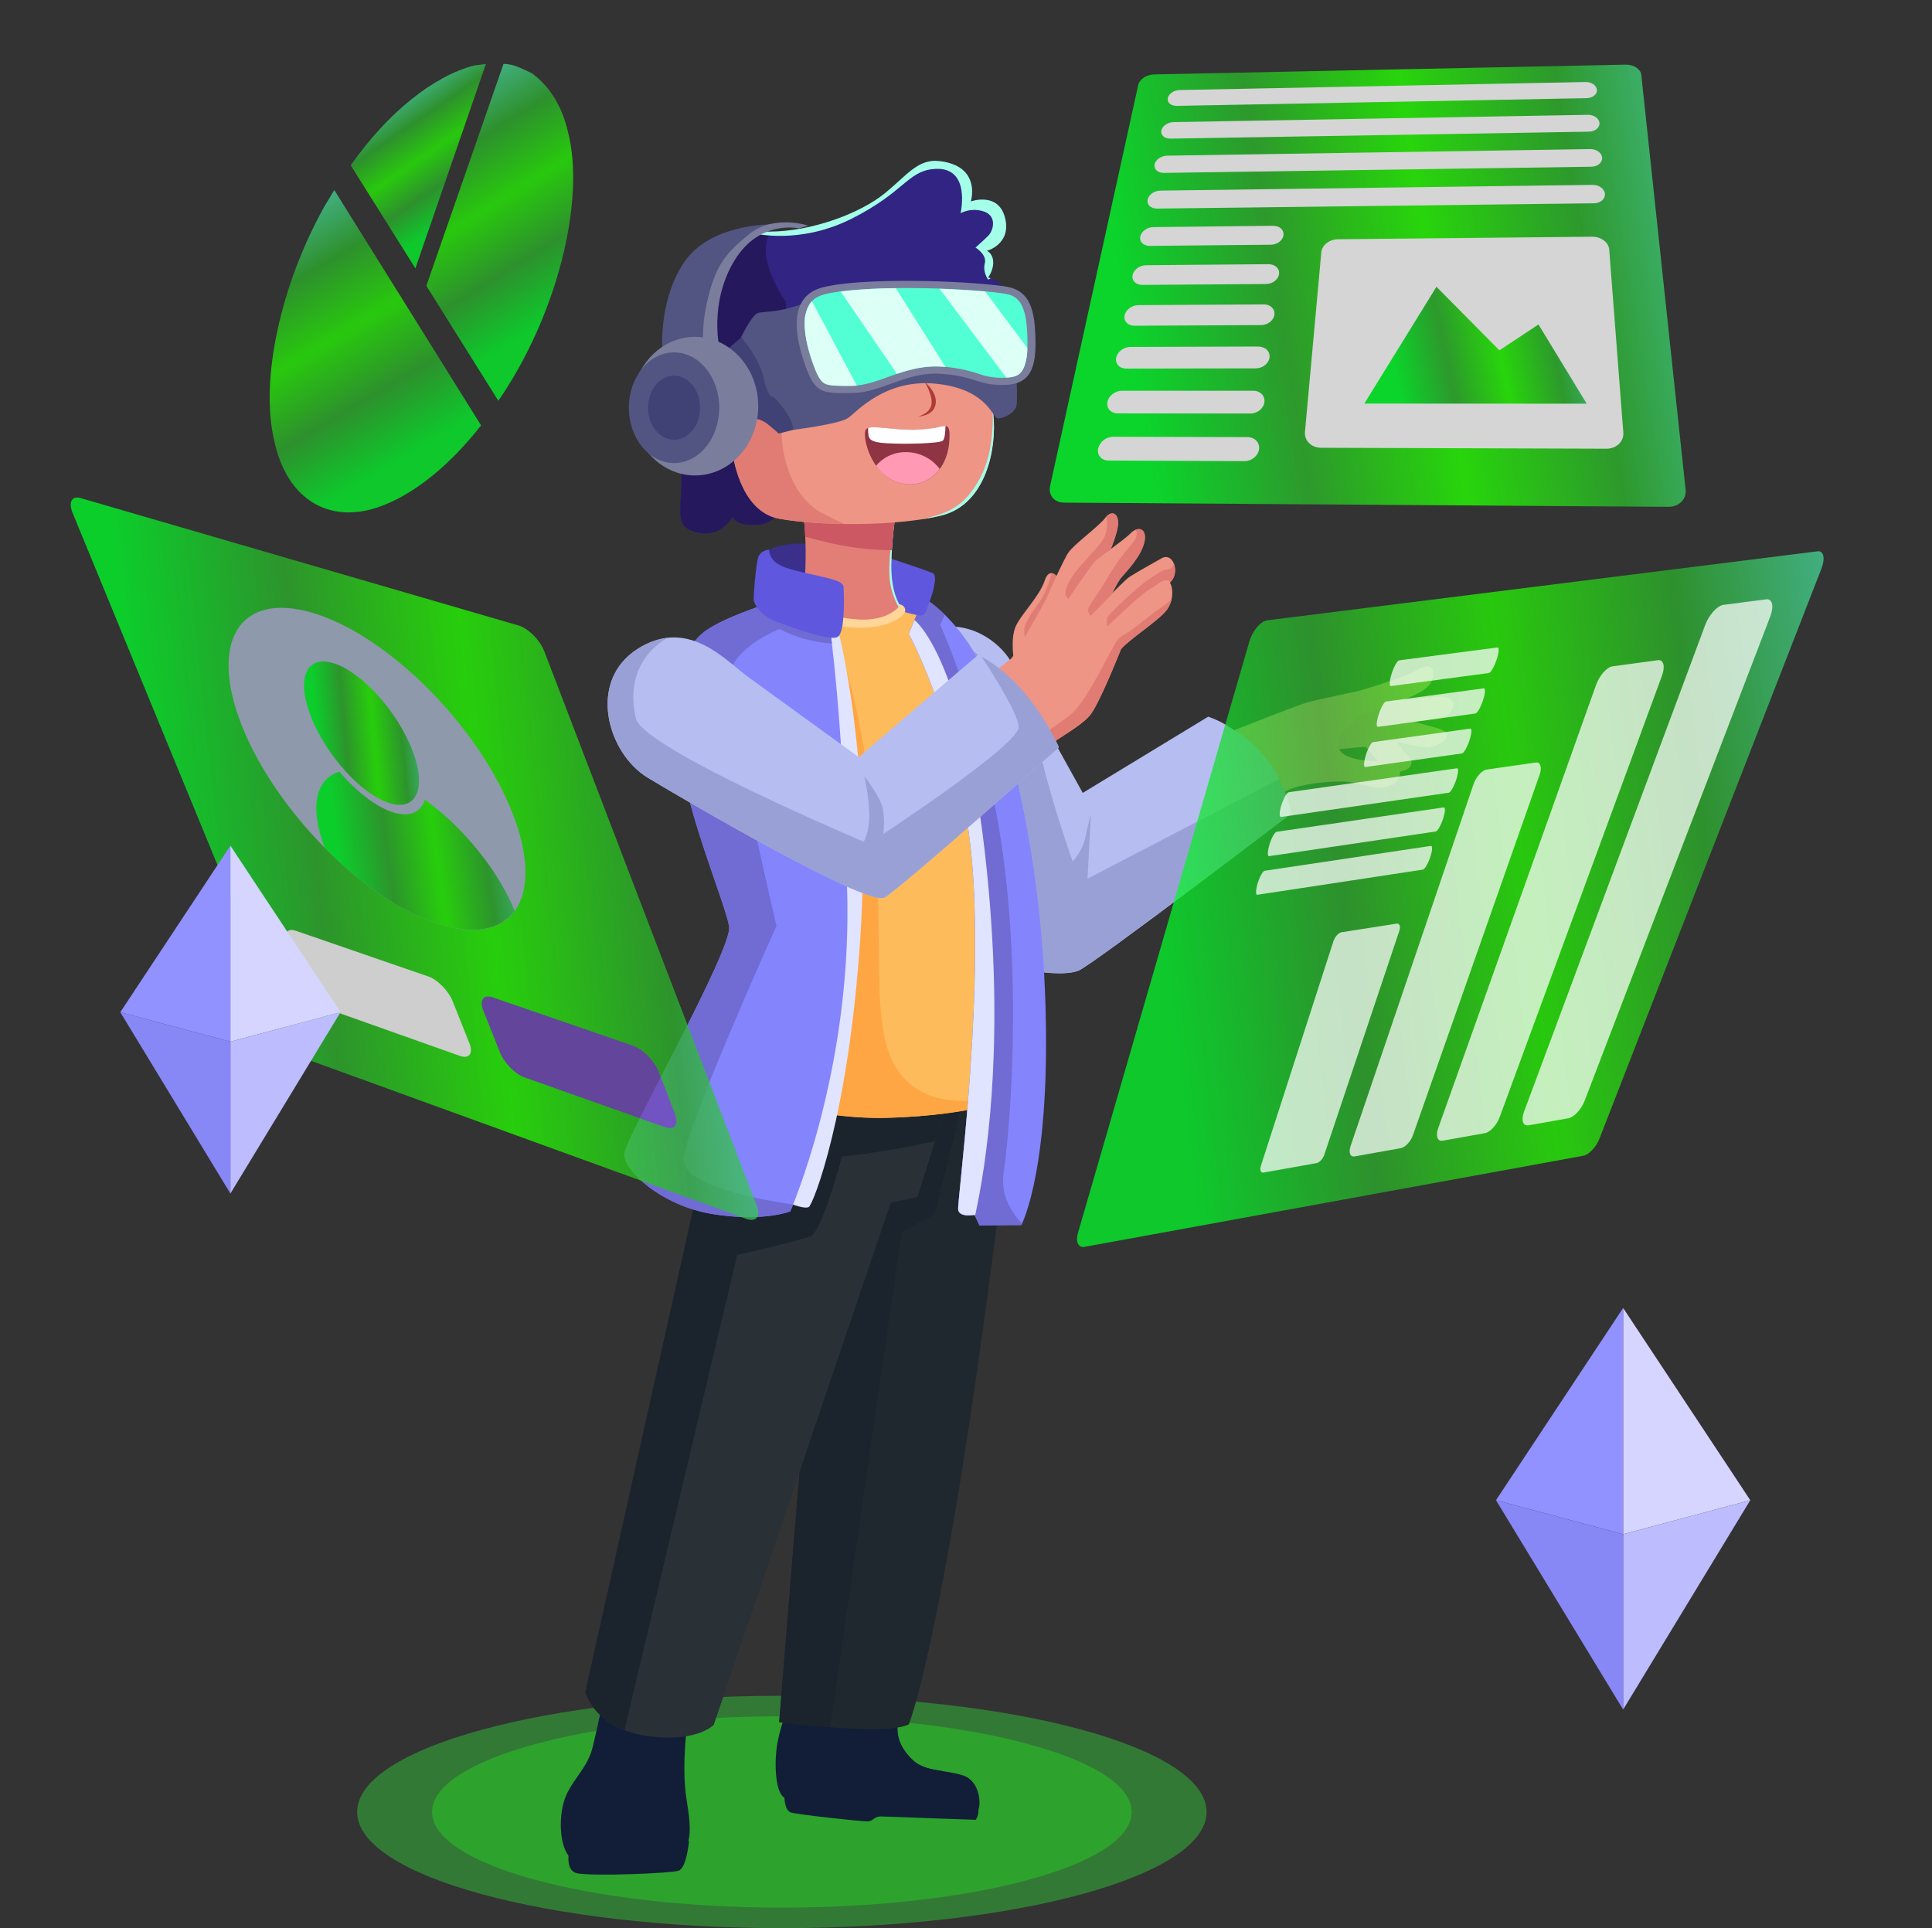 <svg width="514" height="513" viewBox="0 0 514 513" fill="none" xmlns="http://www.w3.org/2000/svg">
<rect x="0" y="0" width="514" height="513" fill="#333333" stroke="none"/>
<g clip-path="url(#clip0_24_205)">
<path opacity="0.4" d="M208.013 451.193C145.607 451.193 95.016 465.029 95.016 482.101C95.016 499.173 145.607 513.01 208.013 513.01C270.42 513.01 321.001 499.164 321.001 482.096C321.001 465.029 270.425 451.193 208.013 451.193Z" fill="#34E13B"/>
<path opacity="0.72" d="M208.013 456.645C156.62 456.645 114.955 468.038 114.955 482.096C114.955 496.155 156.62 507.548 208.013 507.548C259.407 507.548 301.077 496.15 301.077 482.096C301.077 468.043 259.411 456.645 208.013 456.645Z" fill="#2BB32A"/>
<g opacity="0.79">
<path d="M432.486 17.198L307.06 19.801C305.04 19.844 303.15 21.095 302.817 22.616L279.374 129.294C278.843 131.709 280.471 133.713 283.037 133.733L443.925 134.848C446.703 134.848 448.718 132.825 448.448 130.284L436.661 19.922C436.497 18.362 434.632 17.149 432.486 17.198Z" fill="url(#paint0_linear_24_205)"/>
<path d="M423.561 62.981L355.988 63.657C353.693 63.657 351.707 65.212 351.533 67.105L347.183 114.888C346.966 117.226 348.865 119.128 351.446 119.133L427.378 119.389C430.055 119.389 432.061 117.457 431.877 115.086L428.127 66.405C427.977 64.473 425.943 62.957 423.57 62.981H423.561Z" fill="white"/>
<path d="M422.135 107.407L362.976 107.378L382.161 76.3L398.905 93.204L409.305 86.331L422.135 107.407Z" fill="url(#paint1_linear_24_205)"/>
<path d="M421.768 21.824L313.878 23.954C312.341 23.983 310.921 24.92 310.689 26.103C310.457 27.286 311.515 28.199 313.066 28.17L422.067 26.122C423.706 26.089 424.967 25.099 424.856 23.901C424.744 22.703 423.406 21.781 421.768 21.815V21.824Z" fill="white"/>
<path d="M422.377 30.556L312.235 32.488C310.669 32.517 309.215 33.511 308.973 34.724C308.732 35.936 309.809 36.907 311.389 36.883L422.691 35.033C424.363 35.009 425.634 33.975 425.532 32.724C425.431 31.474 424.029 30.512 422.377 30.541V30.556Z" fill="white"/>
<path d="M423.014 39.669L310.524 41.417C308.925 41.442 307.436 42.475 307.18 43.74C306.924 45.006 308.026 46.02 309.64 46.001L423.343 44.359C425.049 44.334 426.344 43.262 426.243 41.944C426.141 40.625 424.706 39.645 423.014 39.669Z" fill="white"/>
<path d="M423.681 49.188L308.736 50.714C307.103 50.714 305.576 51.81 305.315 53.129C305.054 54.447 306.166 55.515 307.818 55.495L424.024 54.09C425.769 54.09 427.093 52.95 426.987 51.588C426.88 50.227 425.382 49.164 423.681 49.188Z" fill="white"/>
<path d="M338.698 60.074L306.871 60.422C305.199 60.422 303.638 61.561 303.363 62.938C303.087 64.314 304.223 65.439 305.909 65.42L338.089 65.111C339.804 65.111 341.317 63.947 341.471 62.546C341.626 61.146 340.389 60.054 338.693 60.074H338.698Z" fill="white"/>
<path d="M337.461 70.293L304.919 70.568C303.213 70.568 301.613 71.751 301.323 73.195C301.033 74.639 302.188 75.813 303.914 75.799L336.818 75.562C338.572 75.562 340.123 74.354 340.292 72.891C340.462 71.428 339.191 70.278 337.461 70.293Z" fill="white"/>
<path d="M336.161 80.995L302.879 81.188C301.135 81.188 299.497 82.415 299.192 83.926C298.888 85.438 300.062 86.669 301.826 86.665L335.499 86.491C337.291 86.491 338.881 85.235 339.055 83.699C339.229 82.163 337.939 80.961 336.156 80.975L336.161 80.995Z" fill="white"/>
<path d="M334.803 92.199L300.743 92.31C298.955 92.31 297.269 93.585 296.955 95.169C296.641 96.753 297.834 98.067 299.642 98.067L334.097 98.009C335.938 98.009 337.567 96.7 337.75 95.087C337.934 93.474 336.62 92.214 334.803 92.219V92.199Z" fill="white"/>
<path d="M333.377 103.959H298.501C296.675 103.959 294.94 105.292 294.635 106.953C294.331 108.614 295.52 109.981 297.37 109.986L332.647 110.025C334.532 110.025 336.204 108.658 336.397 106.968C336.591 105.277 335.243 103.949 333.387 103.949L333.377 103.959Z" fill="white"/>
<path d="M331.879 116.303L296.148 116.211C295.227 116.216 294.335 116.526 293.61 117.094C292.886 117.661 292.371 118.454 292.147 119.346C291.799 121.099 293.041 122.533 294.935 122.538L331.101 122.693C333.034 122.693 334.754 121.244 334.967 119.491C335.18 117.738 333.793 116.308 331.889 116.303H331.879Z" fill="white"/>
</g>
<path d="M260.305 481.502C260.377 482.449 260.131 483.392 259.605 484.182C259.605 484.182 237.187 483.415 234.732 483.299C232.277 483.183 232.562 484.661 230.547 484.603C228.532 484.545 212.764 482.874 210.444 482.246C208.124 481.618 208.704 475.422 208.704 475.422L254.25 478.643L260.305 481.502Z" fill="#121E38"/>
<path d="M239.332 456.017C237.728 461.445 239.569 465.217 242.899 468.347C246.228 471.476 251.762 470.848 256.294 472.403C260.827 473.958 261.011 480.28 260.252 481.536C259.494 482.792 211.116 479.952 208.593 478.247C206.071 476.542 206.013 468.303 206.82 463.759C207.372 460.816 208.227 457.939 209.371 455.172L239.332 456.017Z" fill="#121E38"/>
<path d="M227.991 455.698L239.328 456.017C237.723 461.445 239.569 465.217 242.894 468.342C244.977 470.298 247.925 470.79 250.95 471.264C248.05 474.553 248.132 475.069 241.565 473.36C234.998 471.65 229.218 469.25 227.913 464.116C227.174 461.185 227.536 457.934 227.986 455.684L227.991 455.698Z" fill="#121E38"/>
<path d="M183.319 489.809C183.319 489.809 182.682 497.053 180.522 497.739C178.361 498.424 157.877 499.25 153.619 498.429C149.362 497.608 152.068 489.659 152.068 489.659L183.319 489.809Z" fill="#121E38"/>
<path d="M182.952 457.393C182.952 457.393 181.227 469.95 182.633 478.614C184.039 487.278 184.344 492.19 178.849 494.527C173.355 496.865 158.703 496.29 153.875 495.421C149.048 494.551 148.405 485.308 149.927 479.672C151.449 474.036 156.175 470.897 157.625 465.038C159.075 459.18 160.916 450.149 160.916 450.149L182.952 457.393Z" fill="#121E38"/>
<path d="M176.684 455.819C175.644 460.178 175.269 464.668 175.573 469.139C176.109 476.34 177.134 484.255 169.663 485.371C162.192 486.486 157.678 484.675 157.852 478.827C158.026 472.978 159.785 471.703 162.066 463.952C164.347 456.201 166.299 449.058 166.299 449.058L176.684 455.819Z" fill="#121E38"/>
<path d="M269.864 288.106C269.864 288.106 262.412 352.913 254.535 399.879C246.658 446.846 241.812 458.746 241.812 458.746C241.812 458.746 239.792 460.421 228.508 459.987C217.224 459.552 207.293 458.219 207.293 458.219L218.63 318.788L220.839 284.436L269.864 288.106Z" fill="#20282F"/>
<path d="M224.231 284.677L257.633 287.189L248.664 323.071L239.879 327.828L220.882 459.562C213.107 459.002 207.293 458.219 207.293 458.219L218.63 318.788L220.563 288.908L224.231 284.677Z" fill="#1B232C"/>
<path d="M255.202 283.344L244.088 318.464L236.979 320.019L189.896 458.915C189.896 458.915 185.19 463.913 171.668 461.812C158.147 459.712 155.721 450.222 155.721 450.222L193.695 280.152C193.695 280.152 208.037 270.551 218.824 270.575C229.61 270.599 255.202 283.344 255.202 283.344Z" fill="#293036"/>
<path d="M218.819 270.561C229.6 270.585 255.202 283.344 255.202 283.344L248.785 303.628C240.602 305.443 232.326 306.809 223.994 307.719C223.994 307.719 218.679 327.732 215.668 328.925C212.657 330.118 196.121 333.899 196.121 333.899L166.116 460.349C157.451 456.968 155.712 450.207 155.712 450.207L193.695 280.152C193.695 280.152 208.037 270.551 218.824 270.575L218.819 270.561Z" fill="#1B232C"/>
<path d="M360.449 192.179C360.449 192.179 368.079 193.246 369.418 194.463C370.756 195.68 372.138 198.5 374.641 201.162C377.145 203.823 373.815 205.677 370.689 205.305C367.562 204.933 364.034 198.868 363.208 198.742C362.382 198.616 358.187 199.225 356.442 199.321C354.698 199.418 353.76 197.713 355.476 195.018C357.191 192.324 360.424 192.179 360.424 192.179H360.449Z" fill="#EE8587"/>
<path d="M367.731 189.397C367.731 189.397 377.362 192.469 381.745 193.536C386.128 194.603 385.93 196.723 381.832 198.491C377.734 200.259 361.265 193.961 360.308 193.299C359.352 192.638 358.859 191.952 361.372 190.59C363.884 189.228 367.707 189.397 367.707 189.397H367.731Z" fill="#EE8587"/>
<path d="M364.551 186.659C364.551 186.659 372.887 186.456 378.976 185.645C385.065 184.833 387.892 185.814 386.133 189.209C384.374 192.604 367.286 192.107 363.222 192.797C359.158 193.488 356.457 193.198 357.796 190.769C359.134 188.34 364.561 186.659 364.561 186.659H364.551Z" fill="#EE8587"/>
<path d="M326.124 195.154C326.124 195.154 345.482 187.518 347.715 186.895C349.948 186.272 361.676 183.78 361.676 183.78C361.676 183.78 373.975 180.207 377.512 178.053C381.049 175.899 381.832 178.342 380.943 180.994C380.054 183.645 375.661 185.278 372.708 186.461C369.756 187.644 362.469 190.208 362.469 190.208C362.469 190.208 356.761 193.647 356.046 197.506C355.331 201.364 361.42 202.157 363.527 202.398C365.634 202.639 372.96 201.915 372.506 205.687C372.051 209.459 368.335 209.739 365.141 209.362C361.947 208.985 360.241 207.836 356.529 207.913C352.818 207.991 346.381 208.478 342.317 210.362C339.84 211.499 337.142 212.079 334.416 212.062L326.124 195.154Z" fill="#EE9585"/>
<path d="M249.273 166.993C259.382 165.139 267.018 171.914 269.444 176.903C271.869 181.892 288.063 210.961 288.063 210.961L321.446 190.677C325.727 192.246 326.761 193.294 330.98 195.989C330.98 195.989 336.624 200.278 339.422 205.6C343.346 213.066 343.472 216.5 343.472 216.5C343.472 216.5 290.673 256.778 286.932 258.26C283.192 259.743 275.605 258.449 275.605 258.449C275.605 258.449 243.082 214.901 237.38 198.563C231.678 182.225 249.273 166.993 249.273 166.993Z" fill="#B5BDF1"/>
<path d="M247.272 168.939C248.699 169.568 250.044 170.368 251.278 171.32C263.016 169.22 275.054 193.077 277.61 203.755C280.167 214.433 285.376 229.23 285.376 229.23C285.376 229.23 288.049 226.217 288.667 223.203C289.286 220.19 290.218 216.572 290.218 216.572L289.334 233.789L340.283 207.285C343.356 213.564 343.472 216.461 343.472 216.461C343.472 216.461 290.673 256.734 286.932 258.222C283.192 259.709 275.605 258.41 275.605 258.41C275.605 258.41 248.49 222.102 239.444 203.354C238.477 196.776 237.583 191.058 236.945 186.234C238.878 178.42 244.31 171.982 247.272 168.915V168.939Z" fill="#99A0D6"/>
<path d="M271.198 291.743C271.198 291.743 259.059 296.828 235.824 297.403C212.59 297.978 190.399 288.044 190.399 288.044C190.399 288.044 199.421 253.151 199.967 231.988C200.513 210.825 197 179.192 197.691 173.614C198.382 168.036 210.604 158.556 217.881 157.503C225.159 156.45 237.815 157.687 242.672 160.15C247.528 162.613 251.003 169.978 254.27 178.956C257.536 187.934 268.284 227.202 269.772 247.862C271.261 268.523 271.198 291.743 271.198 291.743Z" fill="#FDBB5B"/>
<path d="M211.58 159.797C214.383 160.253 217.122 161.042 219.737 162.149C232.702 193.497 233.751 232.915 233.809 252.537C233.867 272.159 234.65 282.644 242.802 288.956C250.955 295.268 263.746 292.168 263.746 292.168L263.635 294.042C257.725 295.491 248.422 297.113 235.824 297.422C225.676 297.673 215.697 295.916 207.709 293.853C206.303 266.842 202.041 182.824 202.678 166.167C205.35 163.659 208.343 161.516 211.58 159.797Z" fill="#FFA644"/>
<path d="M243.464 164.506L241.787 168.693C241.787 168.693 256.43 195.376 258.89 233.007C261.349 270.638 254.618 319.691 254.922 321.869C255.227 324.047 259.271 323.231 259.271 323.231L260.562 326.022L271.725 325.95C271.725 325.95 279.94 310.699 278.007 263.65C276.074 216.601 264.031 180.52 257.788 171.354C251.544 162.188 245.89 159.203 245.89 159.203L243.464 164.506Z" fill="#8484FD"/>
<path d="M245.871 159.194C245.871 159.194 248.113 160.382 251.332 163.54C250.679 165.153 250.123 166.216 250.123 166.216C250.123 166.216 262.731 193.657 267.25 230.448C271.768 267.238 268.356 303.078 266.998 312.201C266.08 318.368 269.564 323.101 271.918 325.525C271.812 325.762 271.734 325.921 271.734 325.921L260.566 325.989L259.276 323.202C259.276 323.202 255.231 324.004 254.927 321.835C254.622 319.667 261.359 270.643 258.894 232.973C256.43 195.303 241.792 168.655 241.792 168.655L243.469 164.467L245.871 159.194Z" fill="#706CD4"/>
<path d="M219.626 167.143L223.163 168.456C223.163 168.456 231.997 202.466 228.87 249.712C225.744 296.959 216.388 320.174 215.228 321.096C214.069 322.019 208.337 319.479 208.337 319.479L219.626 167.143Z" fill="#E0E4FF"/>
<path d="M212.822 157.967C212.822 157.967 195.241 162.719 188.094 167.577C180.947 172.436 178.429 183.259 180.724 200.205C183.02 217.152 192.994 240.493 193.99 246.467C194.985 252.441 166.749 302.204 166.14 306.729C165.531 311.254 176.027 320.734 189.442 322.97C202.857 325.206 210.256 322.289 210.256 322.289C210.256 322.289 226.121 286.204 225.439 240.082C224.758 193.961 220.529 164.82 220.529 164.82L212.822 157.967Z" fill="#8484FD"/>
<path d="M212.822 157.967L220.529 164.82C220.529 164.82 220.853 167.09 221.332 171.233C216.466 170.91 211.718 169.596 207.38 167.37C207.38 167.37 196.556 171.528 194.333 178.478C192.11 185.427 206.583 246.346 206.583 246.346C206.583 246.346 182.856 298.987 181.826 308.163C181.034 315.306 201.751 319.14 211 320.493C210.517 321.676 210.246 322.328 210.246 322.328C210.246 322.328 202.847 325.226 189.433 323.014C176.018 320.802 165.517 311.293 166.13 306.767C166.744 302.242 194.98 252.479 193.98 246.505C192.98 240.531 183.03 217.195 180.715 200.244C178.4 183.293 180.952 172.455 188.108 167.597C195.265 162.738 212.822 157.967 212.822 157.967Z" fill="#706CD4"/>
<path d="M203.307 147.014C207.989 143.633 218.437 144.309 224.086 145.85C229.735 147.39 237.134 149.646 237.134 149.646L235.766 160.237C235.766 160.237 227.754 156.373 219.877 157.774C212 159.174 209.521 160.898 209.521 160.898C209.521 160.898 207.67 161.304 205.655 157.518C203.64 153.731 203.307 147.014 203.307 147.014Z" fill="#3A2F8B"/>
<path d="M236.341 148.409C236.341 148.409 246.625 151.751 248.157 152.514C249.689 153.277 247.852 158.691 247.239 160.212C246.625 161.734 246.403 164.076 244.528 163.767C242.653 163.458 236.965 161.835 236.965 161.835C236.965 161.835 234.089 157.397 234.065 154.427C234.041 151.457 236.341 148.409 236.341 148.409Z" fill="#5F58DF"/>
<path d="M238.709 160.787C238.709 160.787 240.386 160.551 240.811 162.057C241.237 163.564 237.723 166.249 231.963 166.858C226.203 167.466 216.726 165.853 214.822 165.279C212.918 164.704 212.068 162.98 212.933 161.686C213.798 160.391 216.726 159.387 216.726 159.387L238.709 160.787Z" fill="#FFD598"/>
<path d="M213.479 135.201C215.412 147.202 213.479 161.28 213.479 161.28C218.248 163.263 223.307 164.463 228.46 164.834C236.525 165.288 239.439 161.12 239.439 161.12C239.439 161.12 237.023 157.952 237.085 150.447C237.187 145.317 237.657 140.201 238.492 135.138L213.479 135.201Z" fill="#E27E75"/>
<path d="M204.602 146.284C204.896 150.665 210.043 151.452 215.673 152.756C221.303 154.06 224.371 154.591 224.444 156.277C224.516 157.962 224.927 167.935 222.941 169.393C220.955 170.852 210.14 166.728 206.37 165.313C202.601 163.897 200.678 160.995 200.542 159.725C200.407 158.455 201.088 150.843 201.635 148.578C202.181 146.313 204.602 146.284 204.602 146.284Z" fill="#5F58DF"/>
<path d="M243.29 164.965C243.29 164.965 257.677 175.59 263.103 237.513C266.868 280.461 262.456 309.646 259.402 323.501L259.271 323.221C259.271 323.221 255.227 324.023 254.922 321.855C254.618 319.686 261.354 270.662 258.89 232.992C256.425 195.323 241.787 168.674 241.787 168.674L243.281 164.95L243.29 164.965Z" fill="#E0E4FF"/>
<path d="M237.96 138.572L237.999 138.833C237.481 142.687 237.191 146.569 237.129 150.457C237.071 157.962 239.482 161.135 239.482 161.135C239.368 161.286 239.244 161.43 239.11 161.565C237.596 158.94 236.745 155.986 236.631 152.959C236.375 146.99 237.96 138.572 237.96 138.572Z" fill="#A4FFE9"/>
<path d="M238.535 135.152C237.926 138.875 237.503 142.626 237.269 146.391C231.852 146.351 226.455 145.739 221.167 144.565C218.181 143.86 215.929 143.271 214.228 142.788C214.116 140.245 213.866 137.711 213.479 135.196L238.535 135.152Z" fill="#CB5863"/>
<path d="M269.734 175.565C269.734 175.565 268.767 169.958 270.217 166.665C271.667 163.371 276.557 158.73 277.949 154.432C279.341 150.133 282.781 153.823 282.375 157.643C281.969 161.463 279.384 163.767 278.258 168.002C277.132 172.238 278.099 174.218 275.624 175.136C273.15 176.053 270.265 175.532 270.265 175.532L269.734 175.565Z" fill="#EE9585"/>
<path d="M279.853 152.514C281.235 152.703 282.617 155.142 282.351 157.643C281.945 161.463 279.365 163.767 278.234 168.002C277.209 171.842 277.91 173.836 276.199 174.855C275.511 174.906 274.824 174.748 274.226 174.404C273.628 174.06 273.147 173.544 272.846 172.924C272.667 167.51 271.787 167.8 273.677 164.448C275.566 161.096 276.992 160.29 278.509 156.421C279.118 154.847 279.548 153.533 279.853 152.514ZM272.846 172.904C272.846 172.967 272.846 173.02 272.846 173.083L272.73 172.682C272.73 172.682 272.768 172.769 272.841 172.904H272.846Z" fill="#E07C74"/>
<path d="M260.267 174.208C274.426 181.452 281.713 198.838 281.713 198.838C281.713 198.838 239.772 236.252 235.322 238.778C230.871 241.304 182.696 213.182 172.33 206.904C161.564 200.384 156.18 181.138 169.687 172.614C183.194 164.09 193.144 175.879 199.131 180.187C207.67 186.354 228.46 201.432 228.46 201.432L260.267 174.208Z" fill="#B5BDF1"/>
<path d="M279.51 198.124C281.317 196.448 287.242 193.458 289.895 190.397C292.548 187.335 298.883 171.079 298.883 171.079C298.883 171.079 295.602 164.8 289.426 161.502C283.25 158.203 278.993 158.179 278.993 158.179C278.993 158.179 270.159 174.488 268.743 175.498C267.327 176.507 264.07 179.183 264.07 179.183L279.51 198.124Z" fill="#EE9585"/>
<path d="M278.321 159.324C278.321 159.324 282.776 149.182 284.265 146.989C285.753 144.797 292.292 140.103 294.065 137.76C295.839 135.418 298.24 136.645 297.216 141.006C296.197 145.119 294.362 148.985 291.818 152.374C289.619 155.272 285.42 162.999 285.42 162.999C285.42 162.999 282.486 161.951 280.587 161.125C278.688 160.299 278.321 159.305 278.321 159.305V159.324Z" fill="#EE9585"/>
<path d="M283.308 160.734C283.308 160.734 289.74 151.524 290.972 149.853C292.205 148.182 298.704 144.014 300.797 141.885C302.889 139.755 305.32 140.687 304.407 144.406C303.493 148.124 299.821 151.872 298.182 153.809C296.544 155.745 292.697 165.076 292.697 165.076C292.697 165.076 289.89 165.559 287.764 164.371C285.637 163.183 283.308 160.734 283.308 160.734Z" fill="#EE9585"/>
<path d="M290.015 164.245C290.015 164.245 298.559 154.721 300.579 153.437C302.599 152.152 306.33 150.056 309.065 148.52C311.8 146.984 313.646 151.297 312.018 154.045C310.389 156.793 302.353 162.038 299.99 163.854C298.077 165.43 296.263 167.122 294.558 168.92C294.558 168.92 293.417 168.954 291.697 167.539C291.198 167.141 290.791 166.641 290.501 166.073C290.211 165.505 290.045 164.882 290.015 164.245Z" fill="#EE9585"/>
<path d="M293.688 167.867C293.688 167.867 301.807 159.86 304.682 157.899C307.557 155.938 308.727 154.127 310.389 154.388C312.051 154.649 312.704 159.343 310.346 162.376C307.987 165.409 299.564 170.586 297.781 173.286C295.998 175.986 294.882 173.522 293.838 171.431C292.794 169.34 293.683 167.867 293.683 167.867H293.688Z" fill="#EE9585"/>
<path d="M295.955 136.592C297.085 136.63 297.887 138.142 297.216 141.006C296.796 142.759 296.215 144.469 295.481 146.115L296.075 145.671L295.592 146.212C295.592 146.212 292.296 148.313 291.243 149.419C290.189 150.525 284.231 159.314 284.231 159.314C283.889 159.037 283.641 158.663 283.519 158.24C283.397 157.818 283.408 157.369 283.55 156.953C284.033 155.412 285.038 153.152 288.102 149.829C291.166 146.506 292.2 145.207 292.2 145.207C292.926 144.436 293.519 143.55 293.954 142.585C294.307 141.716 294.882 139.282 294.336 137.49C294.528 137.23 294.775 137.016 295.059 136.861C295.342 136.706 295.656 136.614 295.979 136.592H295.955ZM303.121 140.769C304.266 140.846 304.996 142.083 304.421 144.406C303.508 148.124 299.835 151.872 298.197 153.809C297.306 155.087 296.54 156.449 295.911 157.875C296.829 156.909 297.728 156.011 298.511 155.248C297.167 156.663 296.225 157.716 296.225 157.716L290.209 163.806C290.209 163.806 289.199 162.965 289.503 161.966C289.808 160.966 293.272 156.214 294.988 153.181C296.801 150.104 298.905 147.208 301.27 144.531C302.691 142.889 302.614 141.551 302.087 140.977C302.41 140.825 302.765 140.754 303.121 140.769ZM312.303 149.945C312.565 150.604 312.677 151.313 312.63 152.021C312.583 152.729 312.379 153.417 312.032 154.036C311.848 154.326 311.639 154.601 311.409 154.857C311.207 154.68 310.968 154.55 310.71 154.476C310.452 154.403 310.18 154.387 309.915 154.432C308.669 154.601 308.316 155.397 305.938 156.711C303.561 158.025 294.582 166.694 294.582 166.694C294.582 166.694 294.002 164.762 295.263 163.434C296.525 162.106 302.594 156.098 305.673 154.103C308.751 152.109 308.867 151.79 310.824 151.447C311.192 151.382 311.532 151.206 311.797 150.941C312.061 150.677 312.238 150.337 312.303 149.969V149.945ZM311.694 159.416C311.468 160.489 311.006 161.499 310.341 162.371C308.147 165.196 300.705 169.871 298.26 172.682C296.636 176.749 292.06 187.934 289.904 190.416C287.256 193.454 281.327 196.443 279.519 198.143L277.393 195.54C279.128 194.294 281.805 192.367 284.589 190.329C288.58 187.431 294.292 175.329 295.737 172.943C297.182 170.557 296.815 170.094 299.279 168.736C301.744 167.379 306.18 163.511 308.881 161.642C309.891 160.997 310.836 160.256 311.703 159.43L311.694 159.416Z" fill="#E07C74"/>
<path d="M177.477 169.731C167.996 175.556 167.609 184.848 169.209 191.223C171.195 199.22 229.788 223.947 229.788 223.947C229.788 223.947 231.47 221.387 231.238 216.046C231.108 212.848 230.678 209.669 229.953 206.551C229.953 206.551 234.196 211.864 234.872 215.196C235.271 217.412 235.301 219.679 234.959 221.904C234.959 221.904 271.348 198.037 271.009 193.362C270.734 189.59 263.852 178.84 261.103 174.672C274.706 182.167 281.704 198.858 281.704 198.858C281.704 198.858 239.763 236.272 235.312 238.798C230.861 241.323 182.682 213.201 172.321 206.923C161.549 200.403 156.176 181.158 169.677 172.634C172.013 171.096 174.666 170.105 177.438 169.736L177.477 169.731Z" fill="#99A0D6"/>
<path d="M258.493 91.045C264.263 88.147 268.115 84.023 267.776 79.348C267.438 74.673 262.871 73.809 262.871 73.809C262.871 73.809 264.369 71.829 264.22 69.559C264.07 67.289 262.538 66.724 262.538 66.724C262.538 66.724 269.183 64.951 267.37 57.924C265.558 50.898 258.271 53.578 258.271 53.578C258.271 53.578 260.687 45.851 252.801 43.46C244.914 41.07 242.353 45.725 235.525 51.342C228.696 56.959 215.653 61.619 204.853 61.648C194.052 61.677 190.684 60.885 184.397 67.979C178.11 75.074 177.864 88.606 177.714 92.957C177.564 97.309 181.502 117.52 181.309 127.353C181.116 137.186 179.453 140.392 185.798 141.745C192.143 143.097 194.98 137.369 194.98 137.369C194.98 137.369 194.816 139.856 201.431 139.658C208.047 139.46 211.947 129.333 211.947 129.333L258.493 91.045Z" fill="#322483"/>
<path d="M199.503 61.633C201.074 61.633 202.843 61.633 204.867 61.633H205.099C200.412 68.332 209.125 80.338 209.125 80.338C209.125 80.338 208.927 89.929 208.951 95.546C208.951 99.54 211.715 118.157 211.454 130.473C210.207 133.124 206.68 139.489 201.446 139.649C194.83 139.842 194.995 137.359 194.995 137.359C194.995 137.359 192.158 143.073 185.813 141.73C179.468 140.387 181.125 137.171 181.319 127.338C181.512 117.505 177.578 97.294 177.728 92.943C177.878 88.591 178.12 75.074 184.412 67.965C189.519 62.199 192.694 61.643 199.503 61.624V61.633Z" fill="#26185C"/>
<path d="M261.185 89.355C261.185 98.492 263.272 101.172 264.263 110.199C265.254 119.225 262.374 134.172 250.52 137.133C238.666 140.093 218.142 139.972 207.361 138.026C196.58 136.08 194.874 120.234 194.874 120.234C194.874 120.234 189.795 124.069 185.016 121.374C180.236 118.679 175.491 110.952 181.328 106.103C187.166 101.255 193.158 106.852 193.158 106.852L193.25 99.226C193.25 99.226 192.593 101.752 196.555 103.693C200.518 105.635 201.702 96.932 201.702 96.932C203.795 97.26 205.939 96.922 207.83 95.966C211.067 94.363 211.899 85.626 211.899 85.626C211.899 85.626 216.398 76.668 224.758 76.233C233.118 75.798 245.586 77.614 250.423 78.797C253.284 79.502 256.308 79.059 258.846 77.561C258.846 77.561 260.576 86.119 261.185 89.374V89.355Z" fill="#EE9585"/>
<path d="M248.886 42.803C250.221 42.82 251.546 43.04 252.815 43.455C260.682 45.87 258.285 53.597 258.285 53.597C258.285 53.597 265.592 50.922 267.385 57.944C269.178 64.966 262.553 66.743 262.553 66.743C262.553 66.743 264.084 67.313 264.234 69.583C264.384 71.853 262.886 73.828 262.886 73.828C263.126 73.879 263.361 73.946 263.591 74.031C263.166 74.277 262.9 74.407 262.9 74.407C262.9 74.407 261.383 72.418 262.002 70.061C262.62 67.704 259.532 65.869 259.532 65.869C259.532 65.869 261.615 64.019 262.915 62.735C264.215 61.45 265.331 57.688 261.982 56.345C260.942 55.963 259.834 55.8 258.727 55.864C257.62 55.929 256.539 56.221 255.55 56.722C255.55 56.722 258.59 43.769 248.041 45.001C241.43 45.774 240.386 51.221 226.594 58.181C212.802 65.14 200.673 62.102 200.673 62.102L201.456 61.619C202.514 61.619 203.63 61.619 204.872 61.619C215.673 61.59 228.716 56.93 235.544 51.313C241.092 46.754 243.836 42.803 248.891 42.779L248.886 42.803Z" fill="#A4FFE9"/>
<path d="M264.104 109.45L264.195 109.638C264.195 109.827 264.239 110.001 264.263 110.194C265.254 119.22 262.374 134.172 250.52 137.132C248.954 137.524 247.233 137.862 245.407 138.147C247.069 137.746 248.79 137.292 250.114 136.833C254.067 135.476 257.894 133.076 261.277 126.121C264.659 119.167 264.104 109.45 264.104 109.45Z" fill="#A4FFE9"/>
<path d="M193.25 99.226V100.052C193.201 99.779 193.201 99.499 193.25 99.226ZM193.25 100.052C193.381 100.955 194.019 102.442 196.57 103.689C198.363 104.567 199.586 103.259 200.388 101.564C204.713 105.166 208.12 111.43 208.12 111.43C207.105 121.089 210.773 132.467 218.959 136.664C221.278 137.852 223.149 138.741 224.666 139.412C218.089 139.33 211.865 138.837 207.356 138.021C196.575 136.089 194.869 120.234 194.869 120.234C193.403 121.266 191.723 121.952 189.954 122.243C187.814 111.198 187.306 110.715 187.688 106.552C187.752 105.787 187.86 105.026 188.012 104.273C189.917 104.684 191.686 105.571 193.153 106.852L193.25 100.052Z" fill="#E07C74"/>
<path d="M253.187 93.948C252.293 93.948 251.568 95.3 251.568 96.966C251.568 98.632 252.293 99.989 253.187 99.989C254.081 99.989 254.801 98.637 254.801 96.966C254.801 95.295 254.076 93.948 253.187 93.948Z" fill="white"/>
<path d="M226.411 93.948C225.517 93.948 224.792 95.3 224.792 96.966C224.792 98.632 225.517 99.989 226.411 99.989C227.305 99.989 228.025 98.637 228.025 96.966C228.025 95.295 227.3 93.948 226.411 93.948Z" fill="white"/>
<path d="M246.045 101.636C246.045 101.636 249.514 104.389 248.906 107.6C248.297 110.812 244.228 110.812 244.228 110.812C244.228 110.812 247.127 110.189 247.755 107.861C248.384 105.533 246.045 101.636 246.045 101.636Z" fill="#AE3C36"/>
<path d="M228.769 90.185C228.769 90.185 227.889 89.137 224.748 89.33C221.607 89.524 219.587 92.078 219.587 92.078" fill="white"/>
<path d="M257.019 90.214C257.019 90.214 256.536 88.51 253.801 88.683C251.066 88.857 248.727 90.697 248.727 90.697" fill="white"/>
<path d="M243.126 114.371C236.254 114.371 231.344 112.845 230.339 114.313C229.334 115.781 231.417 125.952 238.84 128.319C246.141 130.637 251.795 125.218 252.491 118.109C253.062 112.314 251.786 113.188 249.486 113.724C247.185 114.26 243.126 114.381 243.126 114.381V114.371Z" fill="#8E3442"/>
<path d="M251.462 113.328H251.549C251.515 114.864 251.365 116.8 250.819 117.25C249.887 118.013 240.826 118.216 235.959 117.94C231.093 117.665 231.127 116.598 230.996 115.187C230.964 114.747 230.954 114.305 230.967 113.864C232.722 113.232 237.192 114.347 243.126 114.347C243.126 114.347 247.185 114.226 249.485 113.69C250.128 113.489 250.791 113.36 251.462 113.304V113.328Z" fill="white"/>
<path d="M241.299 120.297C242.995 120.331 244.66 120.752 246.168 121.528C247.676 122.304 248.986 123.414 249.998 124.774C247.548 128.097 243.527 129.821 238.815 128.324C236.472 127.531 234.454 125.992 233.07 123.943C234.027 122.787 235.232 121.859 236.595 121.228C237.958 120.598 239.445 120.279 240.946 120.297H241.299Z" fill="#FF99B4"/>
<path d="M214.924 111.99L211.126 114.337L207.1 115.371C207.1 115.371 207.221 115.226 204.239 112.845C201.258 110.464 198.595 111.729 198.595 111.729C198.595 111.729 200.586 104.485 197.778 100.622C196.036 98.256 193.781 96.314 191.182 94.942L198.74 88.456C198.74 88.456 204.954 88.809 208.859 93.846C212.764 98.883 214.924 111.99 214.924 111.99Z" fill="#404174"/>
<path d="M176.245 93.986C176.245 93.986 174.93 80.463 181.894 69.935C188.858 59.407 205.293 59.716 205.293 59.716C205.293 59.716 197.078 62.802 193.497 69.781C189.916 76.759 189.046 92.759 189.046 92.759C189.046 92.759 187.229 93.942 183.914 94.131C181.357 94.223 178.797 94.174 176.245 93.986Z" fill="#525582"/>
<path d="M215.484 80.106C206.859 83.583 203.138 82.666 201.543 83.323C199.948 83.979 197.194 89.673 197.194 89.673C197.194 89.673 202.074 95.411 203.147 100.506C204.22 105.601 205.472 105.548 205.472 105.548C205.472 105.548 206.211 105.606 208.613 108.856C211.014 112.106 211.121 114.352 211.121 114.352C211.121 114.352 223.284 112.855 225.618 111.218C227.952 109.58 235.452 100.757 248.944 102.09C262.437 103.423 264.041 110.933 265.259 111.266C266.477 111.599 270.014 109.981 270.425 108.006C270.835 106.031 270.256 97.019 270.256 97.019L215.484 80.106Z" fill="#525582"/>
<path d="M191.457 92.856C191.457 92.856 188.558 80.811 195.265 69.534C201.973 58.258 212.561 60.769 212.561 60.769L215.025 60.025C215.025 60.025 205.94 57.031 199.465 62.179C192.989 67.327 190.525 70.713 188.456 78.908C185.977 88.746 187.49 93.88 187.49 93.88L191.457 92.856Z" fill="#7B7D9D"/>
<path d="M267.1 76.161C272.474 76.885 274.986 79.986 275.397 88.114C275.808 96.242 275.146 102.051 267.723 102.394C260.301 102.737 259.658 100.076 250.37 99.458C241.082 98.84 234.587 104.461 226.749 104.563C218.911 104.664 217.04 104.679 214.547 98.048C212.053 91.417 208.796 79.213 218.645 76.523C228.493 73.833 255.545 74.547 267.1 76.161Z" fill="#7B7D9D"/>
<path d="M184.909 89.615C175.621 89.615 168.087 97.874 168.087 108.059C168.087 118.244 175.621 126.503 184.909 126.503C194.197 126.503 201.726 118.244 201.726 108.059C201.726 97.874 194.197 89.615 184.909 89.615Z" fill="#7B7D9D"/>
<path d="M179.333 123.204C172.693 123.204 167.31 116.612 167.31 108.479C167.31 100.347 172.693 93.754 179.333 93.754C185.973 93.754 191.356 100.347 191.356 108.479C191.356 116.612 185.973 123.204 179.333 123.204Z" fill="#525582"/>
<path d="M179.333 117.003C175.508 117.003 172.408 113.187 172.408 108.479C172.408 103.772 175.508 99.955 179.333 99.955C183.157 99.955 186.258 103.772 186.258 108.479C186.258 113.187 183.157 117.003 179.333 117.003Z" fill="#404174"/>
<path d="M266.791 78.063C269.091 78.372 270.323 78.995 271.338 80.415C272.353 81.835 273.082 84.313 273.271 88.205C273.469 92.199 273.334 95.507 272.507 97.497C271.681 99.487 270.71 100.327 267.602 100.472C265.164 100.643 262.716 100.303 260.417 99.472C257.215 98.392 253.883 97.742 250.51 97.54C245.368 97.198 241.048 98.588 237.23 99.955C233.413 101.322 230.078 102.602 226.71 102.645C222.786 102.693 220.626 102.597 219.587 102.119C218.548 101.641 217.731 100.607 216.538 97.429C215.344 94.252 213.977 89.639 214.073 85.839C214.046 84.156 214.474 82.498 215.31 81.038C216.103 79.797 217.243 78.894 219.239 78.343C223.588 77.146 232.862 76.59 242.213 76.634C251.563 76.677 261.19 77.271 266.771 78.049L266.791 78.063Z" fill="#52FFD4"/>
<path d="M238.318 76.668L251.544 97.627L250.52 97.545C245.992 97.241 242.102 98.289 238.632 99.477L223.651 77.556C228.519 76.994 233.413 76.7 238.313 76.677L238.318 76.668ZM249.964 76.832C254.381 76.986 258.585 77.242 262.094 77.561L273.329 92.609C273.335 94.281 273.059 95.942 272.512 97.521C271.7 99.477 270.739 100.327 267.728 100.486L249.964 76.832ZM216.026 80.159L227.962 102.597C227.546 102.639 227.131 102.663 226.715 102.669C222.796 102.718 220.631 102.621 219.592 102.143C218.553 101.665 217.736 100.626 216.543 97.454C215.349 94.281 213.982 89.664 214.078 85.863C214.051 84.18 214.479 82.522 215.315 81.062C215.525 80.736 215.762 80.429 216.026 80.145V80.159Z" fill="#DCFFF6"/>
<path opacity="0.73" d="M483.56 146.68L337.204 165.032C335.368 165.264 333.198 167.819 332.372 170.75L286.773 328.099C286.101 330.417 286.894 332.04 288.551 331.741L421.241 307.502C422.739 307.226 424.653 305.203 425.532 302.947L484.551 151.384C485.648 148.574 485.208 146.473 483.56 146.68Z" fill="url(#paint2_linear_24_205)"/>
<path opacity="0.73" d="M469.899 159.459L458.514 160.937C456.846 161.149 454.672 163.574 453.633 166.36L405.477 295.742C404.622 298.045 405.168 299.673 406.705 299.398L417.22 297.538C418.743 297.268 420.671 295.206 421.57 292.912L470.948 164.086C472.011 161.314 471.547 159.247 469.899 159.459Z" fill="white"/>
<path opacity="0.73" d="M441.069 175.652L429.036 177.285C427.499 177.488 425.532 179.699 424.633 182.211L382.634 300.141C381.881 302.257 382.427 303.754 383.852 303.493L395.025 301.498C396.441 301.247 398.2 299.349 398.973 297.239L442.151 179.815C443.074 177.309 442.591 175.45 441.069 175.652Z" fill="white"/>
<path opacity="0.73" d="M408.59 202.881L395.542 204.745C394.266 204.929 392.686 206.711 392 208.729L359.323 304.903C358.728 306.656 359.216 307.893 360.41 307.675L372.694 305.483C373.878 305.27 375.323 303.701 375.937 301.952L409.585 206.189C410.295 204.175 409.851 202.693 408.59 202.881Z" fill="white"/>
<path opacity="0.73" d="M371.568 245.747L356.911 248.041C356.104 248.167 355.138 249.258 354.741 250.456L335.445 310.206C335.083 311.326 335.416 312.114 336.19 311.973L350.276 309.457C351.045 309.317 351.958 308.313 352.335 307.202L372.269 247.698C372.68 246.5 372.365 245.621 371.568 245.747Z" fill="white"/>
<path opacity="0.73" d="M86.208 55.105C74.609 75.948 69.14 101.148 72.947 117.176C76.31 133.278 88.273 140.21 102.625 134.179C110.973 130.804 120.022 123.353 127.988 113.178L88.939 50.566L86.199 55.093L86.208 55.105Z" fill="url(#paint3_linear_24_205)"/>
<path opacity="0.73" d="M141.548 19.51C139.113 18.43 136.836 17.009 133.955 17.005L113.426 76.053L132.581 106.633C147.919 84.445 155.886 53.713 151.102 35.075C149.434 27.861 145.973 22.754 141.528 19.508L141.548 19.51Z" fill="url(#paint4_linear_24_205)"/>
<path opacity="0.73" d="M126.075 17.438C115.379 20.247 103.204 29.869 93.311 43.987L110.512 71.405L129.272 17.018L126.075 17.438Z" fill="url(#paint5_linear_24_205)"/>
<g opacity="0.73">
<path d="M398.403 172.267L372.24 175.696C371.757 175.759 370.843 177.347 370.239 179.245C369.635 181.143 369.558 182.626 370.06 182.539L396.117 179.062C396.6 178.999 397.514 177.434 398.147 175.556C398.78 173.677 398.896 172.204 398.403 172.267Z" fill="white"/>
<path d="M394.749 183.143L368.751 186.649C368.268 186.717 367.369 188.281 366.774 190.15C366.18 192.019 366.107 193.459 366.605 193.391L392.522 189.841C393.005 189.779 393.904 188.233 394.527 186.383C395.15 184.534 395.242 183.08 394.749 183.143Z" fill="white"/>
<path d="M391.154 193.859L365.315 197.443C364.832 197.511 363.947 199.051 363.382 200.896C362.816 202.741 362.73 204.151 363.227 204.083L388.941 200.466C389.424 200.394 390.308 198.877 390.922 197.052C391.536 195.226 391.642 193.792 391.154 193.859Z" fill="white"/>
<path d="M387.612 204.417L342.844 210.787C342.361 210.859 341.491 212.39 340.911 214.211C340.331 216.032 340.312 217.437 340.814 217.364L385.428 210.917C385.911 210.845 386.785 209.348 387.39 207.536C387.994 205.725 388.095 204.335 387.612 204.407V204.417Z" fill="white"/>
<path d="M380.677 225.067L336.465 231.684C335.982 231.756 335.131 233.244 334.595 235.016C334.058 236.788 334.02 238.141 334.513 238.068L378.561 231.375C379.044 231.302 379.894 229.844 380.494 228.095C381.093 226.347 381.156 224.995 380.677 225.067Z" fill="white"/>
<path d="M384.118 214.819L339.63 221.315C339.147 221.387 338.292 222.894 337.741 224.696C337.19 226.497 337.156 227.869 337.654 227.796L381.968 221.233C382.451 221.16 383.316 219.683 383.9 217.91C384.485 216.138 384.592 214.757 384.108 214.829L384.118 214.819Z" fill="white"/>
</g>
<g opacity="0.76">
<path d="M137.769 166.365L21.471 132.53C19.093 131.839 18.146 133.621 19.34 136.514L76.686 275.922C77.793 278.616 80.586 281.471 82.969 282.33L198.465 324.274C201.147 325.24 202.432 323.748 201.364 320.893L144.824 173.329C143.645 170.253 140.514 167.143 137.807 166.356L137.769 166.365Z" fill="url(#paint6_linear_24_205)"/>
<path d="M64.552 193.594C73.603 215.896 96.446 239.039 116.018 245.636C136.024 252.397 145.36 239.469 136.382 216.423C127.297 193.096 103.246 169.036 83.167 163.057C63.518 157.204 55.399 171.035 64.552 193.594Z" fill="#ABB9D2"/>
<path d="M168.387 278.22L131.143 265.379C128.602 264.505 127.466 266.074 128.587 268.89L133.004 279.998C134.115 282.794 137.044 285.793 139.581 286.667L176.791 299.856C179.434 300.793 180.657 299.257 179.579 296.398L175.191 285.04C174.07 282.19 171.035 279.133 168.387 278.22Z" fill="#724BBC"/>
<path d="M113.896 259.786L78.731 247.655C76.314 246.824 75.309 248.379 76.435 251.132L80.881 262.003C81.997 264.737 84.819 267.615 87.216 268.465L122.348 280.93C124.847 281.814 125.963 280.287 124.852 277.501L120.43 266.393C119.309 263.587 116.395 260.627 113.896 259.767V259.786Z" fill="white"/>
<path d="M90.28 205.32C94.939 210.758 100.105 214.689 104.473 216.099C108.842 217.509 111.915 216.283 113.056 212.767C123.035 220.011 132.414 231.283 136.923 242.328C133.057 247.64 125.518 248.828 116.018 245.636C106.609 242.453 95.992 235.253 86.429 225.594C82.229 214.776 84.013 207.203 90.295 205.31L90.28 205.32Z" fill="url(#paint7_linear_24_205)"/>
<path d="M82.853 190.971C86.931 201.152 96.137 211.255 103.492 213.636C110.847 216.017 113.689 209.642 109.605 199.35C105.522 189.059 96.123 178.704 88.7 176.449C81.277 174.194 78.75 180.738 82.853 190.971Z" fill="url(#paint8_linear_24_205)"/>
</g>
<path d="M431.827 348V408.204L465.654 399.149L431.827 348Z" fill="#D5D5FF"/>
<path d="M431.827 348V408.204L398 399.149L431.827 348Z" fill="#9191FF"/>
<path d="M431.827 408.204V454.857L465.654 399.149L431.827 408.204Z" fill="#BCBCFF"/>
<path d="M431.827 408.204V454.857L398 399.149L431.827 408.204Z" fill="#8787F6"/>
<path d="M61.294 225V277.158L90.598 269.305L61.294 225Z" fill="#D5D5FF"/>
<path d="M61.294 225V277.158L32 269.315L61.294 225Z" fill="#9191FF"/>
<path d="M61.294 277.148V317.561L90.598 269.305L61.294 277.148Z" fill="#BCBCFF"/>
<path d="M61.294 277.148V317.561L32 269.305L61.294 277.148Z" fill="#8787F6"/>
</g>
<defs>
<linearGradient id="paint0_linear_24_205" x1="448.472" y1="-36.86" x2="243.338" y2="-3.788" gradientUnits="userSpaceOnUse">
<stop stop-color="#4EE6B8"/>
<stop offset="0.208" stop-color="#2BB32A"/>
<stop offset="0.406" stop-color="#24FF00"/>
<stop offset="0.604" stop-color="#2BB32A"/>
<stop offset="0.802" stop-color="#00FF29"/>
<stop offset="1" stop-color="#00FF29"/>
</linearGradient>
<linearGradient id="paint1_linear_24_205" x1="422.135" y1="62.008" x2="351.746" y2="77.015" gradientUnits="userSpaceOnUse">
<stop stop-color="#4EE6B8"/>
<stop offset="0.208" stop-color="#2BB32A"/>
<stop offset="0.406" stop-color="#24FF00"/>
<stop offset="0.604" stop-color="#2BB32A"/>
<stop offset="0.802" stop-color="#00FF29"/>
<stop offset="1" stop-color="#00FF29"/>
</linearGradient>
<linearGradient id="paint2_linear_24_205" x1="485.154" y1="61.616" x2="241.614" y2="90.91" gradientUnits="userSpaceOnUse">
<stop stop-color="#4EE6B8"/>
<stop offset="0.208" stop-color="#2BB32A"/>
<stop offset="0.406" stop-color="#24FF00"/>
<stop offset="0.604" stop-color="#2BB32A"/>
<stop offset="0.802" stop-color="#00FF29"/>
<stop offset="1" stop-color="#00FF29"/>
</linearGradient>
<linearGradient id="paint3_linear_24_205" x1="109.586" y1="33.835" x2="157.009" y2="113.719" gradientUnits="userSpaceOnUse">
<stop stop-color="#4EE6B8"/>
<stop offset="0.208" stop-color="#2BB32A"/>
<stop offset="0.406" stop-color="#24FF00"/>
<stop offset="0.604" stop-color="#2BB32A"/>
<stop offset="0.802" stop-color="#00FF29"/>
<stop offset="1" stop-color="#00FF29"/>
</linearGradient>
<linearGradient id="paint4_linear_24_205" x1="160.198" y1="-4.26" x2="205.178" y2="67.748" gradientUnits="userSpaceOnUse">
<stop stop-color="#4EE6B8"/>
<stop offset="0.208" stop-color="#2BB32A"/>
<stop offset="0.406" stop-color="#24FF00"/>
<stop offset="0.604" stop-color="#2BB32A"/>
<stop offset="0.802" stop-color="#00FF29"/>
<stop offset="1" stop-color="#00FF29"/>
</linearGradient>
<linearGradient id="paint5_linear_24_205" x1="143.442" y1="-1.121" x2="168.352" y2="35.338" gradientUnits="userSpaceOnUse">
<stop stop-color="#4EE6B8"/>
<stop offset="0.208" stop-color="#2BB32A"/>
<stop offset="0.406" stop-color="#24FF00"/>
<stop offset="0.604" stop-color="#2BB32A"/>
<stop offset="0.802" stop-color="#00FF29"/>
<stop offset="1" stop-color="#00FF29"/>
</linearGradient>
<linearGradient id="paint6_linear_24_205" x1="201.74" y1="44.08" x2="-23.229" y2="68.083" gradientUnits="userSpaceOnUse">
<stop stop-color="#4EE6B8"/>
<stop offset="0.208" stop-color="#2BB32A"/>
<stop offset="0.406" stop-color="#24FF00"/>
<stop offset="0.604" stop-color="#2BB32A"/>
<stop offset="0.802" stop-color="#00FF29"/>
<stop offset="1" stop-color="#00FF29"/>
</linearGradient>
<linearGradient id="paint7_linear_24_205" x1="136.923" y1="185.974" x2="72.55" y2="195.024" gradientUnits="userSpaceOnUse">
<stop stop-color="#4EE6B8"/>
<stop offset="0.208" stop-color="#2BB32A"/>
<stop offset="0.406" stop-color="#24FF00"/>
<stop offset="0.604" stop-color="#2BB32A"/>
<stop offset="0.802" stop-color="#00FF29"/>
<stop offset="1" stop-color="#00FF29"/>
</linearGradient>
<linearGradient id="paint8_linear_24_205" x1="111.478" y1="158.485" x2="73.739" y2="161.878" gradientUnits="userSpaceOnUse">
<stop stop-color="#4EE6B8"/>
<stop offset="0.208" stop-color="#2BB32A"/>
<stop offset="0.406" stop-color="#24FF00"/>
<stop offset="0.604" stop-color="#2BB32A"/>
<stop offset="0.802" stop-color="#00FF29"/>
<stop offset="1" stop-color="#00FF29"/>
</linearGradient>
<clipPath id="clip0_24_205">
<rect width="514" height="513" fill="white" transform="matrix(-1 0 0 1 514 0)"/>
</clipPath>
</defs>
</svg>
